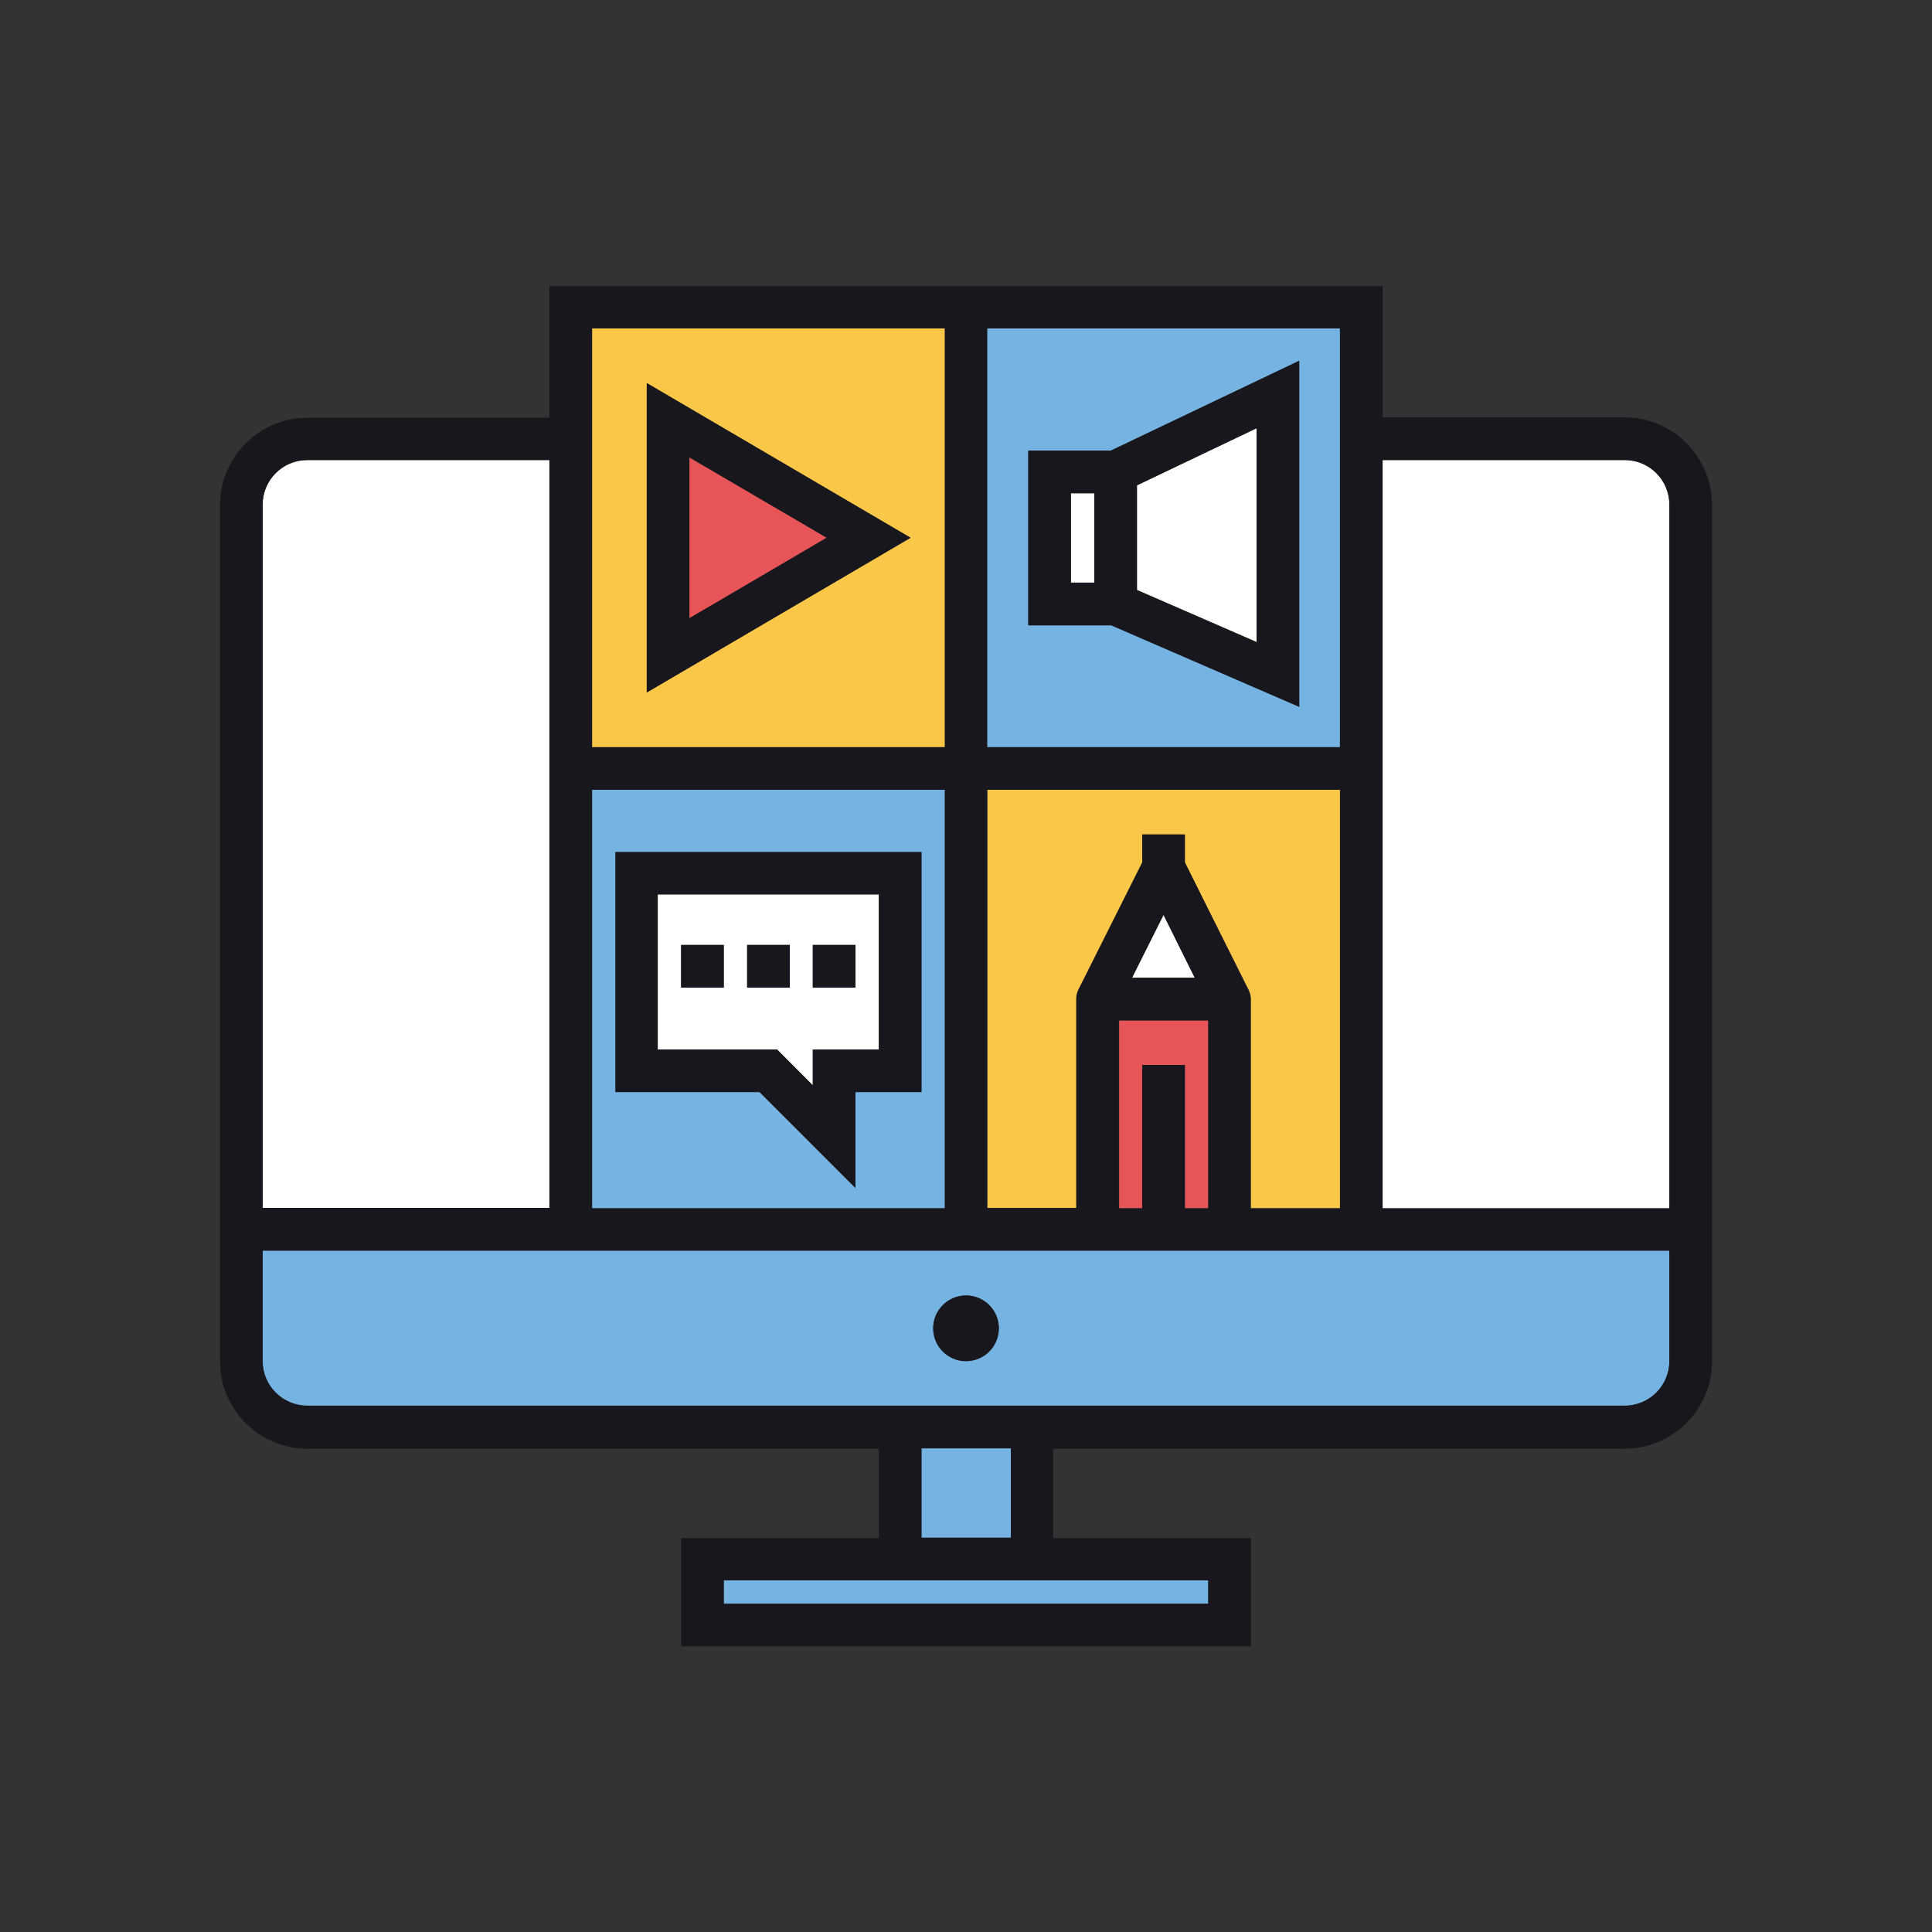 <svg width="64" height="64" viewBox="0 0 64 64" fill="none" xmlns="http://www.w3.org/2000/svg">
<rect x="0" y="0" width="64" height="64" fill="#333333" stroke="none"/>
<path d="M31.3 10.877H19.613V24.752H31.3V10.877ZM21.425 22.939V12.69L30.163 17.814L21.425 22.939Z" fill="#FBC749"/>
<path d="M37.5 32.39H39.588L38.55 30.303L37.5 32.39Z" fill="white"/>
<path d="M35.663 33.102C35.663 32.989 35.688 32.889 35.738 32.789L37.85 28.577V27.652H39.25V28.577L41.363 32.789C41.413 32.889 41.438 32.989 41.438 33.102V40.027H44.4V26.164H32.713V40.027H35.675V33.102H35.663Z" fill="#FBC749"/>
<path d="M22.838 15.15V20.488L27.388 17.813L22.838 15.15Z" fill="#E85558"/>
<path d="M44.388 10.877H32.7V24.752H44.388V10.877ZM43.038 23.415L36.813 20.715H34.063V14.927H36.8L43.038 11.952V23.415Z" fill="#75B4E2"/>
<path d="M41.625 14.178L37.663 16.078V19.54L41.625 21.265V14.178Z" fill="white"/>
<path d="M36.25 16.338H35.475V19.3H36.25V16.338Z" fill="white"/>
<path d="M40.025 40.028V33.803H37.075V40.028H37.838V35.278H39.25V40.028H40.025Z" fill="#E85558"/>
<path d="M40.025 52.352H23.975V53.127H40.025V52.352Z" fill="#75B4E2"/>
<path d="M31.3 26.164H19.613V40.027H31.3V26.164ZM30.525 36.177H28.337V39.352L25.163 36.177H20.388V28.227H30.525V36.177Z" fill="#75B4E2"/>
<path d="M18.2 26.153V15.24H10.175C9.363 15.24 8.7 15.903 8.7 16.715V40.015H18.2V26.153Z" fill="white"/>
<path d="M33.488 47.977H30.525V50.939H33.488V47.977Z" fill="#75B4E2"/>
<path d="M18.2 41.428H8.7V45.09C8.7 45.903 9.363 46.565 10.175 46.565H53.825C54.638 46.565 55.3 45.903 55.3 45.09V41.428H45.8H18.2ZM32 45.09C31.4 45.09 30.913 44.603 30.913 44.003C30.913 43.403 31.4 42.915 32 42.915C32.6 42.915 33.088 43.403 33.088 44.003C33.088 44.603 32.6 45.09 32 45.09Z" fill="#75B4E2"/>
<path d="M53.825 15.24H45.8V40.028H55.3V16.715C55.3 15.903 54.638 15.24 53.825 15.24Z" fill="white"/>
<path d="M26.925 35.952V34.764H29.113V29.627H21.788V34.764H25.738L26.925 35.952ZM26.925 31.302H28.338V32.715H26.925V31.302ZM23.975 32.715H22.563V31.302H23.975V32.715ZM24.75 31.302H26.163V32.715H24.75V31.302Z" fill="white"/>
<path d="M32 45.089C32.601 45.089 33.088 44.602 33.088 44.002C33.088 43.401 32.601 42.914 32 42.914C31.399 42.914 30.913 43.401 30.913 44.002C30.913 44.602 31.399 45.089 32 45.089Z" fill="#17171D"/>
<path d="M53.825 13.827H45.8V9.477H32.7H18.2V13.839H10.175C8.588 13.839 7.288 15.139 7.288 16.727V45.102C7.288 46.689 8.588 47.989 10.175 47.989H29.113V50.952H22.563V54.539H41.438V50.952H34.888V47.989H53.825C55.413 47.989 56.713 46.689 56.713 45.102V16.727C56.713 15.127 55.413 13.827 53.825 13.827ZM32.7 10.877H44.388V24.752H32.7V10.877ZM32.7 26.164H44.388V40.027H41.425V33.102C41.425 32.989 41.4 32.889 41.35 32.789L39.25 28.564V27.639H37.838V28.564L35.725 32.777C35.675 32.877 35.65 32.977 35.65 33.089V40.014H32.688V26.164H32.7ZM37.838 35.277V40.027H37.063V33.802H40.025V40.027H39.25V35.277H37.838ZM37.5 32.389L38.538 30.302L39.575 32.389H37.5ZM19.613 10.877H31.3V24.752H19.613V10.877ZM19.613 26.164H31.3V40.027H19.613V26.164ZM8.7 16.714C8.7 15.902 9.363 15.239 10.175 15.239H18.2V26.152V40.014H8.7V16.714ZM40.025 52.352V53.127H23.975V52.352H40.025ZM30.525 50.939V47.977H33.488V50.939H30.525ZM55.3 45.089C55.3 45.902 54.638 46.564 53.825 46.564H10.175C9.363 46.564 8.7 45.902 8.7 45.089V41.427H18.2H45.8H55.3V45.089ZM55.3 40.027H45.8V15.239H53.825C54.638 15.239 55.3 15.902 55.3 16.714V40.027Z" fill="#17171D"/>
<path d="M21.425 22.939L30.163 17.814L21.425 12.69V22.939ZM22.837 15.152L27.387 17.814L22.837 20.477V15.152Z" fill="#17171D"/>
<path d="M34.063 14.926V20.714H36.813L43.038 23.414V11.951L36.8 14.926H34.063ZM36.25 19.301H35.475V16.339H36.25V19.301ZM37.663 16.076L41.625 14.189V21.276L37.663 19.551V16.076Z" fill="#17171D"/>
<path d="M20.388 36.177H25.163L28.338 39.352V36.177H30.525V28.227H20.388V36.177ZM21.788 29.627H29.113V34.764H26.925V35.952L25.738 34.764H21.788V29.627Z" fill="#17171D"/>
<path d="M23.975 31.303H22.563V32.715H23.975V31.303Z" fill="#17171D"/>
<path d="M26.163 31.303H24.75V32.715H26.163V31.303Z" fill="#17171D"/>
<path d="M28.337 31.303H26.925V32.715H28.337V31.303Z" fill="#17171D"/>
</svg>
